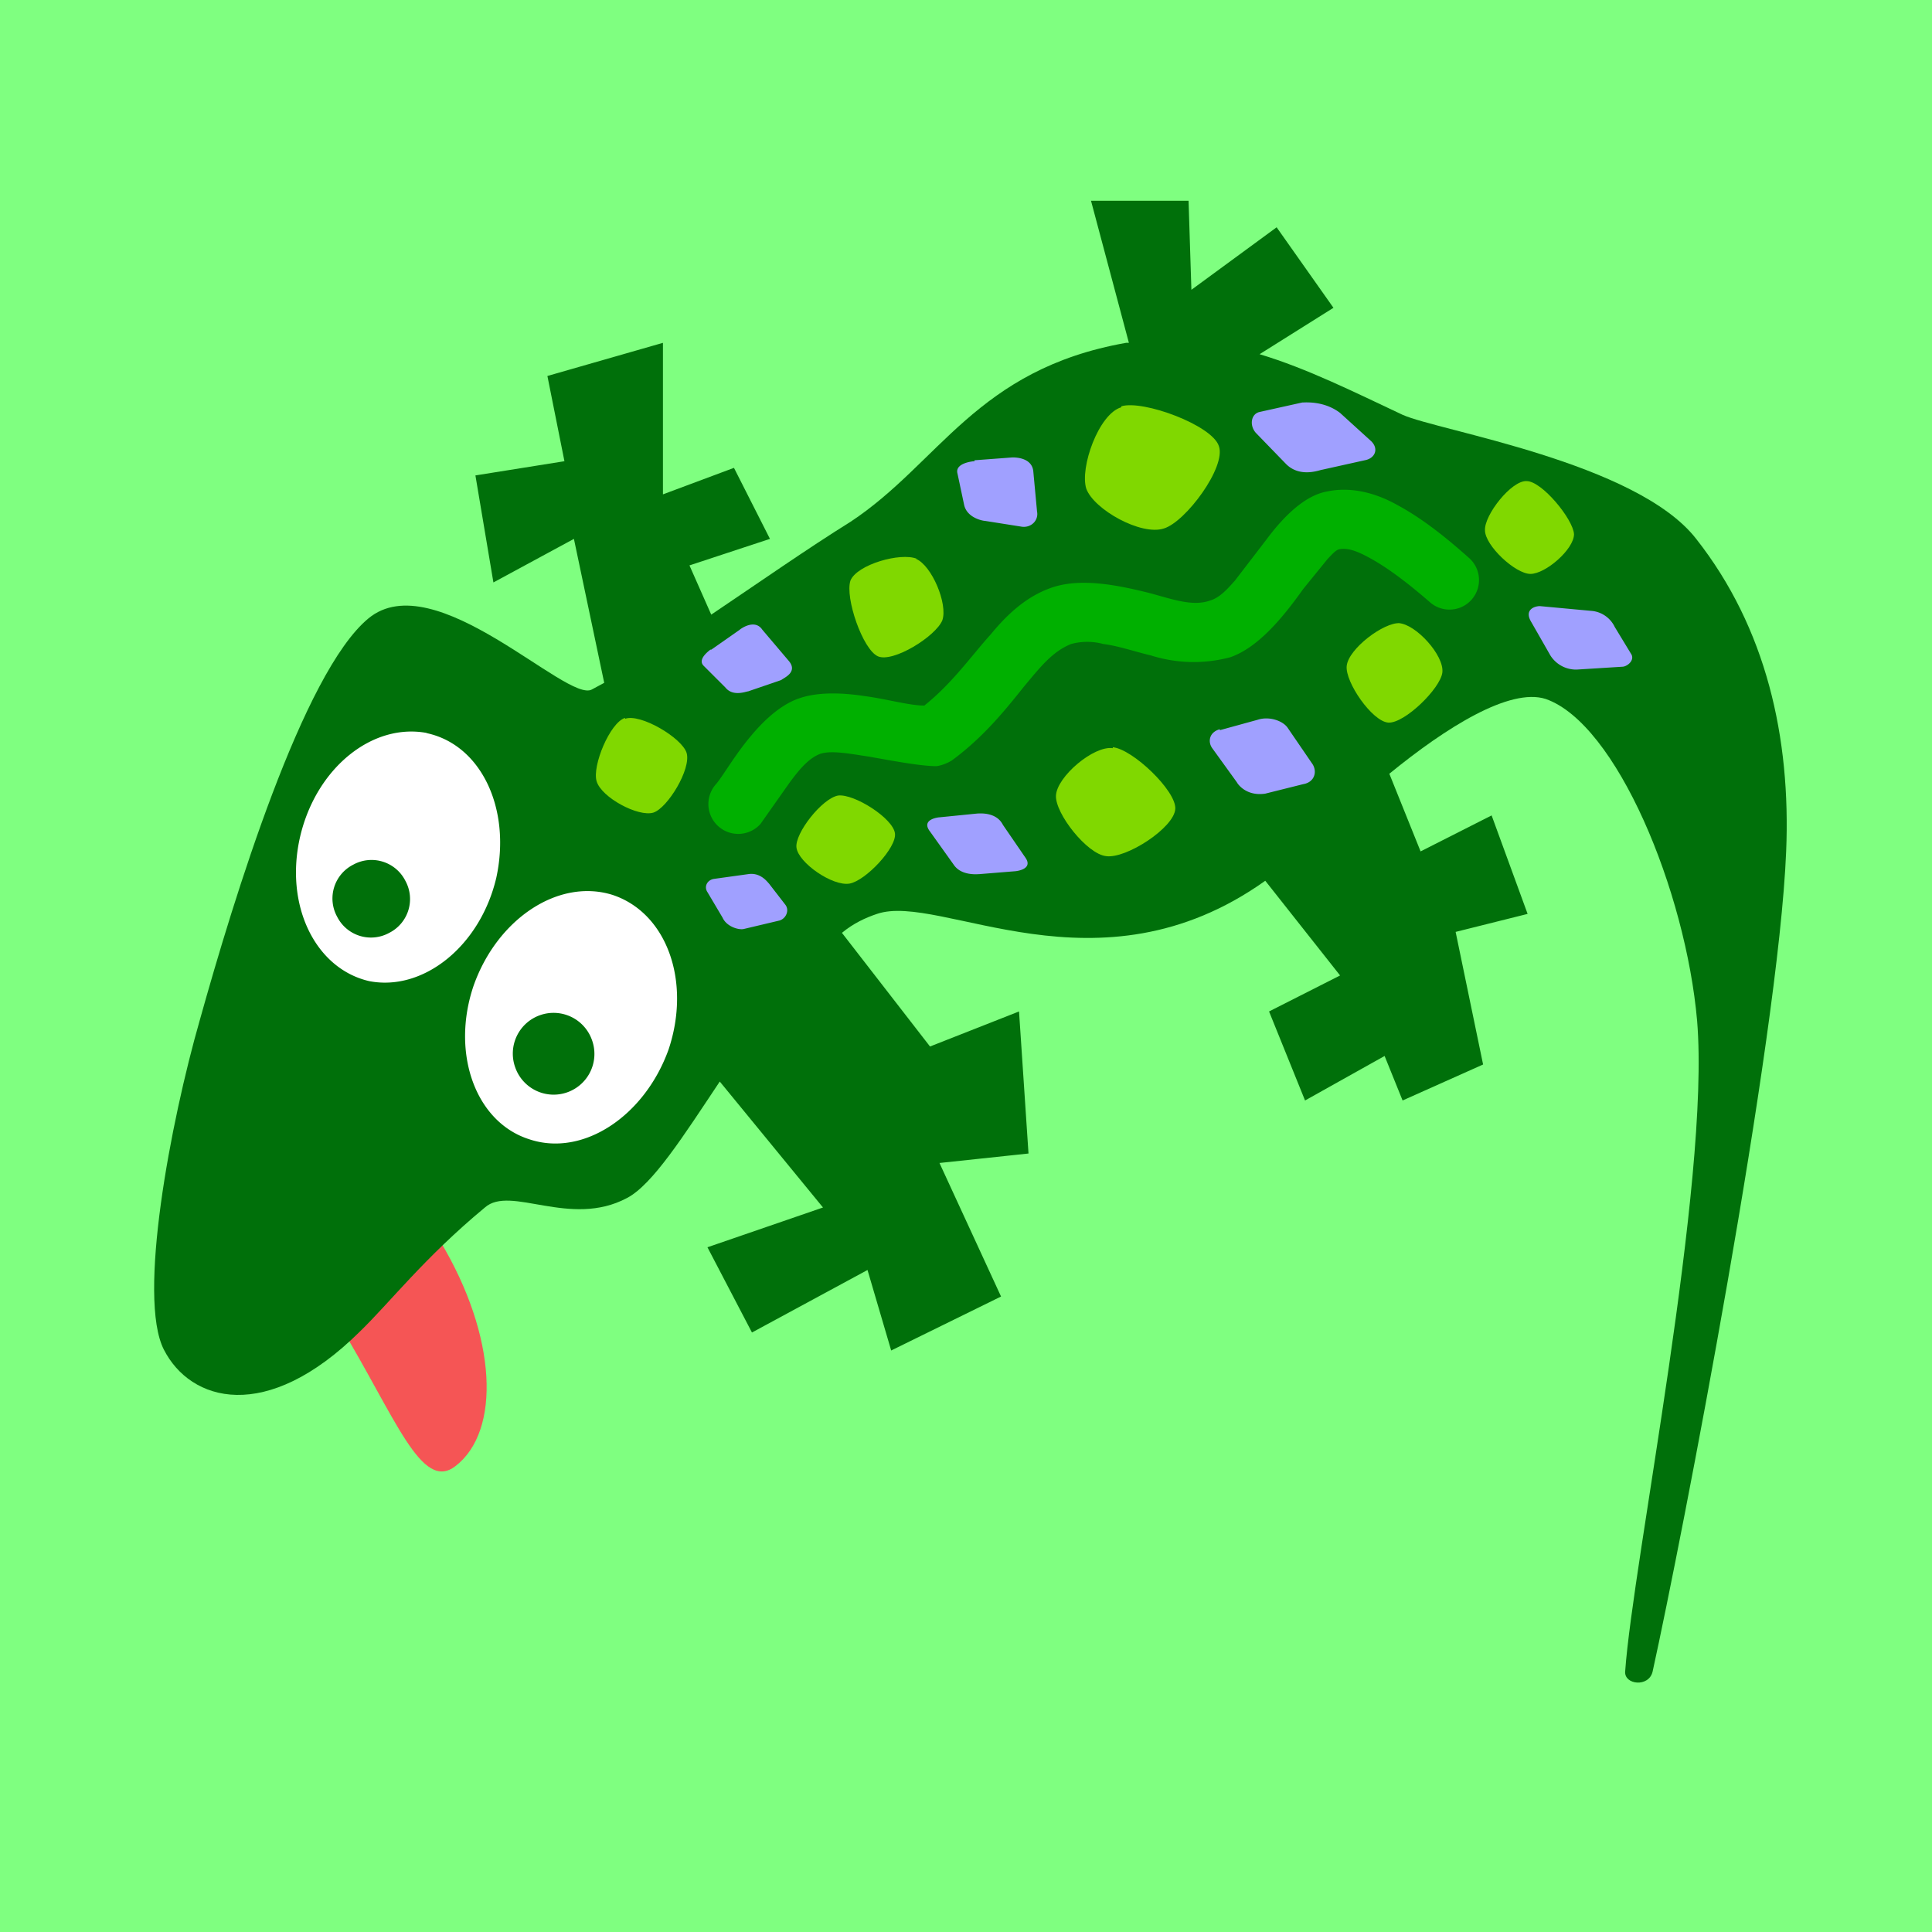 <svg xmlns="http://www.w3.org/2000/svg" viewBox="0 0 204 204"><rect width="204" height="204" fill="#fff"/><rect width="204" height="204" fill="#7fff80"/><path fill="#f55555" d="m35.8 139.8 10.7-8.7c6 10 6.4 20 1.6 23.7-3.6 2.8-6.3-5.1-12.3-15Z"/><path fill="#00700a" d="M76 114.2c-3.8 5.7-7.1 10.9-9.8 12.3-6 3.2-12.3-1.4-15 1-6.4 5.3-10 10-13.2 13.1-9.9 9.8-17.9 7.4-20.7 1.9-2.8-5.5.7-24 3.8-34.8C24.7 94.8 32 71 38.9 65.3c7-5.8 21 9 23.6 7.5l1.3-.7-3.2-15.2-8.5 4.6-1.9-11.3 9.4-1.5-1.8-9L70 36.2v16l7.5-2.8 3.8 7.5-8.5 2.8 2.3 5.2c4.9-3.3 10.2-7 14.7-9.8 9.4-6.2 13.3-16.1 29.1-18.9h.3l-4-15h10.3l.3 9.4 9-6.6 6 8.5-7.8 4.9c5 1.5 10 4 15.1 6.4 3.8 1.7 24.7 5 31 13.1 7.4 9.4 10 21 9.5 33-.8 19.9-11 72.5-14.1 86.6-.4 1.7-3 1.4-2.9 0 .8-11.5 9-51.6 7.6-68.7-1.2-13.7-8.5-31.4-16-34-3.8-1.2-10.5 3-16.5 7.9l3.3 8.2 7.5-3.8 3.8 10.4-7.6 1.9 2.9 14-8.5 3.8-1.9-4.7-8.4 4.7-3.8-9.4 7.5-3.8-7.9-10c-17.7 12.6-34.3 1.2-41 3.5-1.2.4-2.5 1-3.7 2l9.3 12 9.4-3.7 1 15-9.4 1 6.5 14.1-11.6 5.7-2.5-8.5-12.2 6.6-4.7-9 12.2-4.2L76 114.2Z"/><path fill="#fff" d="M45 77.4c5.8 1.2 9 8 7.4 15.3-1.7 7.2-7.7 12-13.4 10.9-5.7-1.3-9-8-7.3-15.3 1.7-7.2 7.6-12 13.4-10.9ZM42.8 93a4 4 0 0 0-5.5-1.7 4 4 0 0 0-1.7 5.5 4 4 0 0 0 5.5 1.7 4 4 0 0 0 1.7-5.5Zm21.9 1.5c5.7 1.9 8.3 9.1 5.9 16.3-2.5 7-9 11.4-14.7 9.5-5.7-1.8-8.3-9.1-5.9-16.2 2.5-7.1 9-11.4 14.7-9.6Zm-2.2 15.3a4.3 4.3 0 0 0-5.5-2.6 4.3 4.3 0 0 0-2.6 5.5 4.3 4.3 0 0 0 5.6 2.6 4.3 4.3 0 0 0 2.5-5.5Z"/><path fill="#a0a0ff" d="m128.8 77.1 4-1.1c1.2-.4 2.7.1 3.2.9l2.6 3.8c.5.8.2 1.9-1 2.1l-4 1c-2 .3-2.9-1-3-1.2L128 79c-.5-.7-.3-1.7.8-2ZM162.6 64l5.4.5a3 3 0 0 1 2.5 1.7l1.7 2.8c.5.7-.4 1.4-.9 1.4l-4.8.3a3.2 3.2 0 0 1-2.8-1.5l-2-3.5c-.8-1.3.3-1.7.9-1.7ZM99.2 86.3l4-.4c.2 0 2-.2 2.7 1.2l2.4 3.5c.8 1.2-1 1.4-1.2 1.4l-3.7.3c-.2 0-1.9.2-2.7-1l-2.5-3.5c-1-1.3.9-1.5 1-1.5ZM133 43.5l4.5-1c.3 0 2.3-.2 4 1.1l3.3 3c.8.8.4 1.8-.7 2l-4.5 1c-.2 0-2.3.9-3.8-.6l-3.2-3.3c-.7-.8-.5-2 .4-2.2ZM75.4 92.8l3.6-.5c1.3-.2 2 .8 2.2 1l1.7 2.2c.5.6.1 1.5-.6 1.7l-3.8.9c-.6.1-1.8-.3-2.2-1.2l-1.6-2.7c-.4-.6 0-1.3.7-1.4Zm-.3-24.2 3-2.1c.1-.1 1.6-1.2 2.4 0l2.8 3.3c1 1.2-.6 1.8-.8 2L79 73c-.2 0-1.6.6-2.4-.4l-2.3-2.3c-.7-.7.6-1.6.7-1.7Zm27.8-20 4-.3c.3 0 2 0 2.2 1.4l.4 4.3c.2 1-.7 1.8-1.7 1.6L104 55c-.2 0-1.9-.3-2.2-1.7l-.7-3.3c-.3-1.1 1.6-1.3 1.8-1.3Z"/><path fill="#00b000" d="M80.3 87a3.1 3.1 0 0 1-4.7-4.2c.7-.8 2-3.1 3.7-5.1 1.5-1.8 3.3-3.4 5.2-4 1.8-.6 4.2-.6 6.8-.2 2.3.3 4.7 1 6.3 1 3-2.4 5-5.3 7-7.5 1.8-2.2 3.8-4 6.3-4.9 3-1.1 6.8-.4 10.4.5 2.3.6 4.6 1.5 6.5.8 1-.3 1.8-1.2 2.6-2.1l3.3-4.3c2-2.7 4.2-4.7 6.4-5.1 2.3-.5 4.9 0 7.4 1.4 3 1.6 5.8 4 7.6 5.6a3.1 3.1 0 0 1-4.1 4.7c-1.5-1.3-4-3.4-6.4-4.7-1.1-.6-2.2-1.1-3.2-.9-.4.1-.8.6-1.2 1l-2.6 3.2c-2.2 3.1-4.8 6.2-7.7 7.2a15 15 0 0 1-8.4-.2c-1.7-.4-3.4-1-5-1.2a6.5 6.5 0 0 0-3.4 0c-2 .8-3.3 2.5-4.9 4.4-2 2.5-4.3 5.4-7.7 7.9-.5.3-1 .5-1.6.6-1.6 0-4.3-.5-7.1-1-2-.3-4-.7-5.2-.3-1.3.5-2.3 1.8-3.2 3L80.3 87Z"/><path fill="#80d800" d="M88.5 84c1.7-.2 5.8 2.4 6 4 .2 1.5-3.1 5-4.8 5.3-1.8.3-5.4-2.2-5.6-3.8-.2-1.5 2.7-5.2 4.4-5.5Zm68.3-28c-.1-1.6 2.8-5.3 4.4-5.2 1.6 0 4.9 4 5 5.6 0 1.6-3 4.2-4.6 4.2-1.6 0-4.8-3-4.8-4.6ZM66 75.9c1.6-.6 6 2 6.5 3.6.5 1.7-2 5.8-3.5 6.3-1.6.5-5.5-1.6-6-3.3-.5-1.6 1.4-6.2 3-6.7Zm52.4-33c2.3-.7 9.6 2 10.3 4.2.8 2.2-3.5 8-5.8 8.7-2.4.8-7.4-2-8.2-4.2-.7-2.2 1.3-7.9 3.7-8.6Zm-.9 36c2.1.2 6.7 4.6 6.6 6.5-.1 2-5.2 5.3-7.3 5-2-.2-5.4-4.5-5.3-6.4.1-2 4-5.3 6-5ZM96.7 59c1.7.7 3.4 4.8 2.8 6.5-.7 1.7-5.2 4.5-6.8 3.8-1.6-.7-3.5-6.2-2.9-8 .7-1.7 5.3-3 7-2.3Zm51 6.8c1.8.1 4.8 3.4 4.6 5.2-.2 1.7-4 5.4-5.7 5.3-1.7-.1-4.6-4.3-4.4-6 .2-1.8 3.9-4.6 5.6-4.5Z"/></svg>